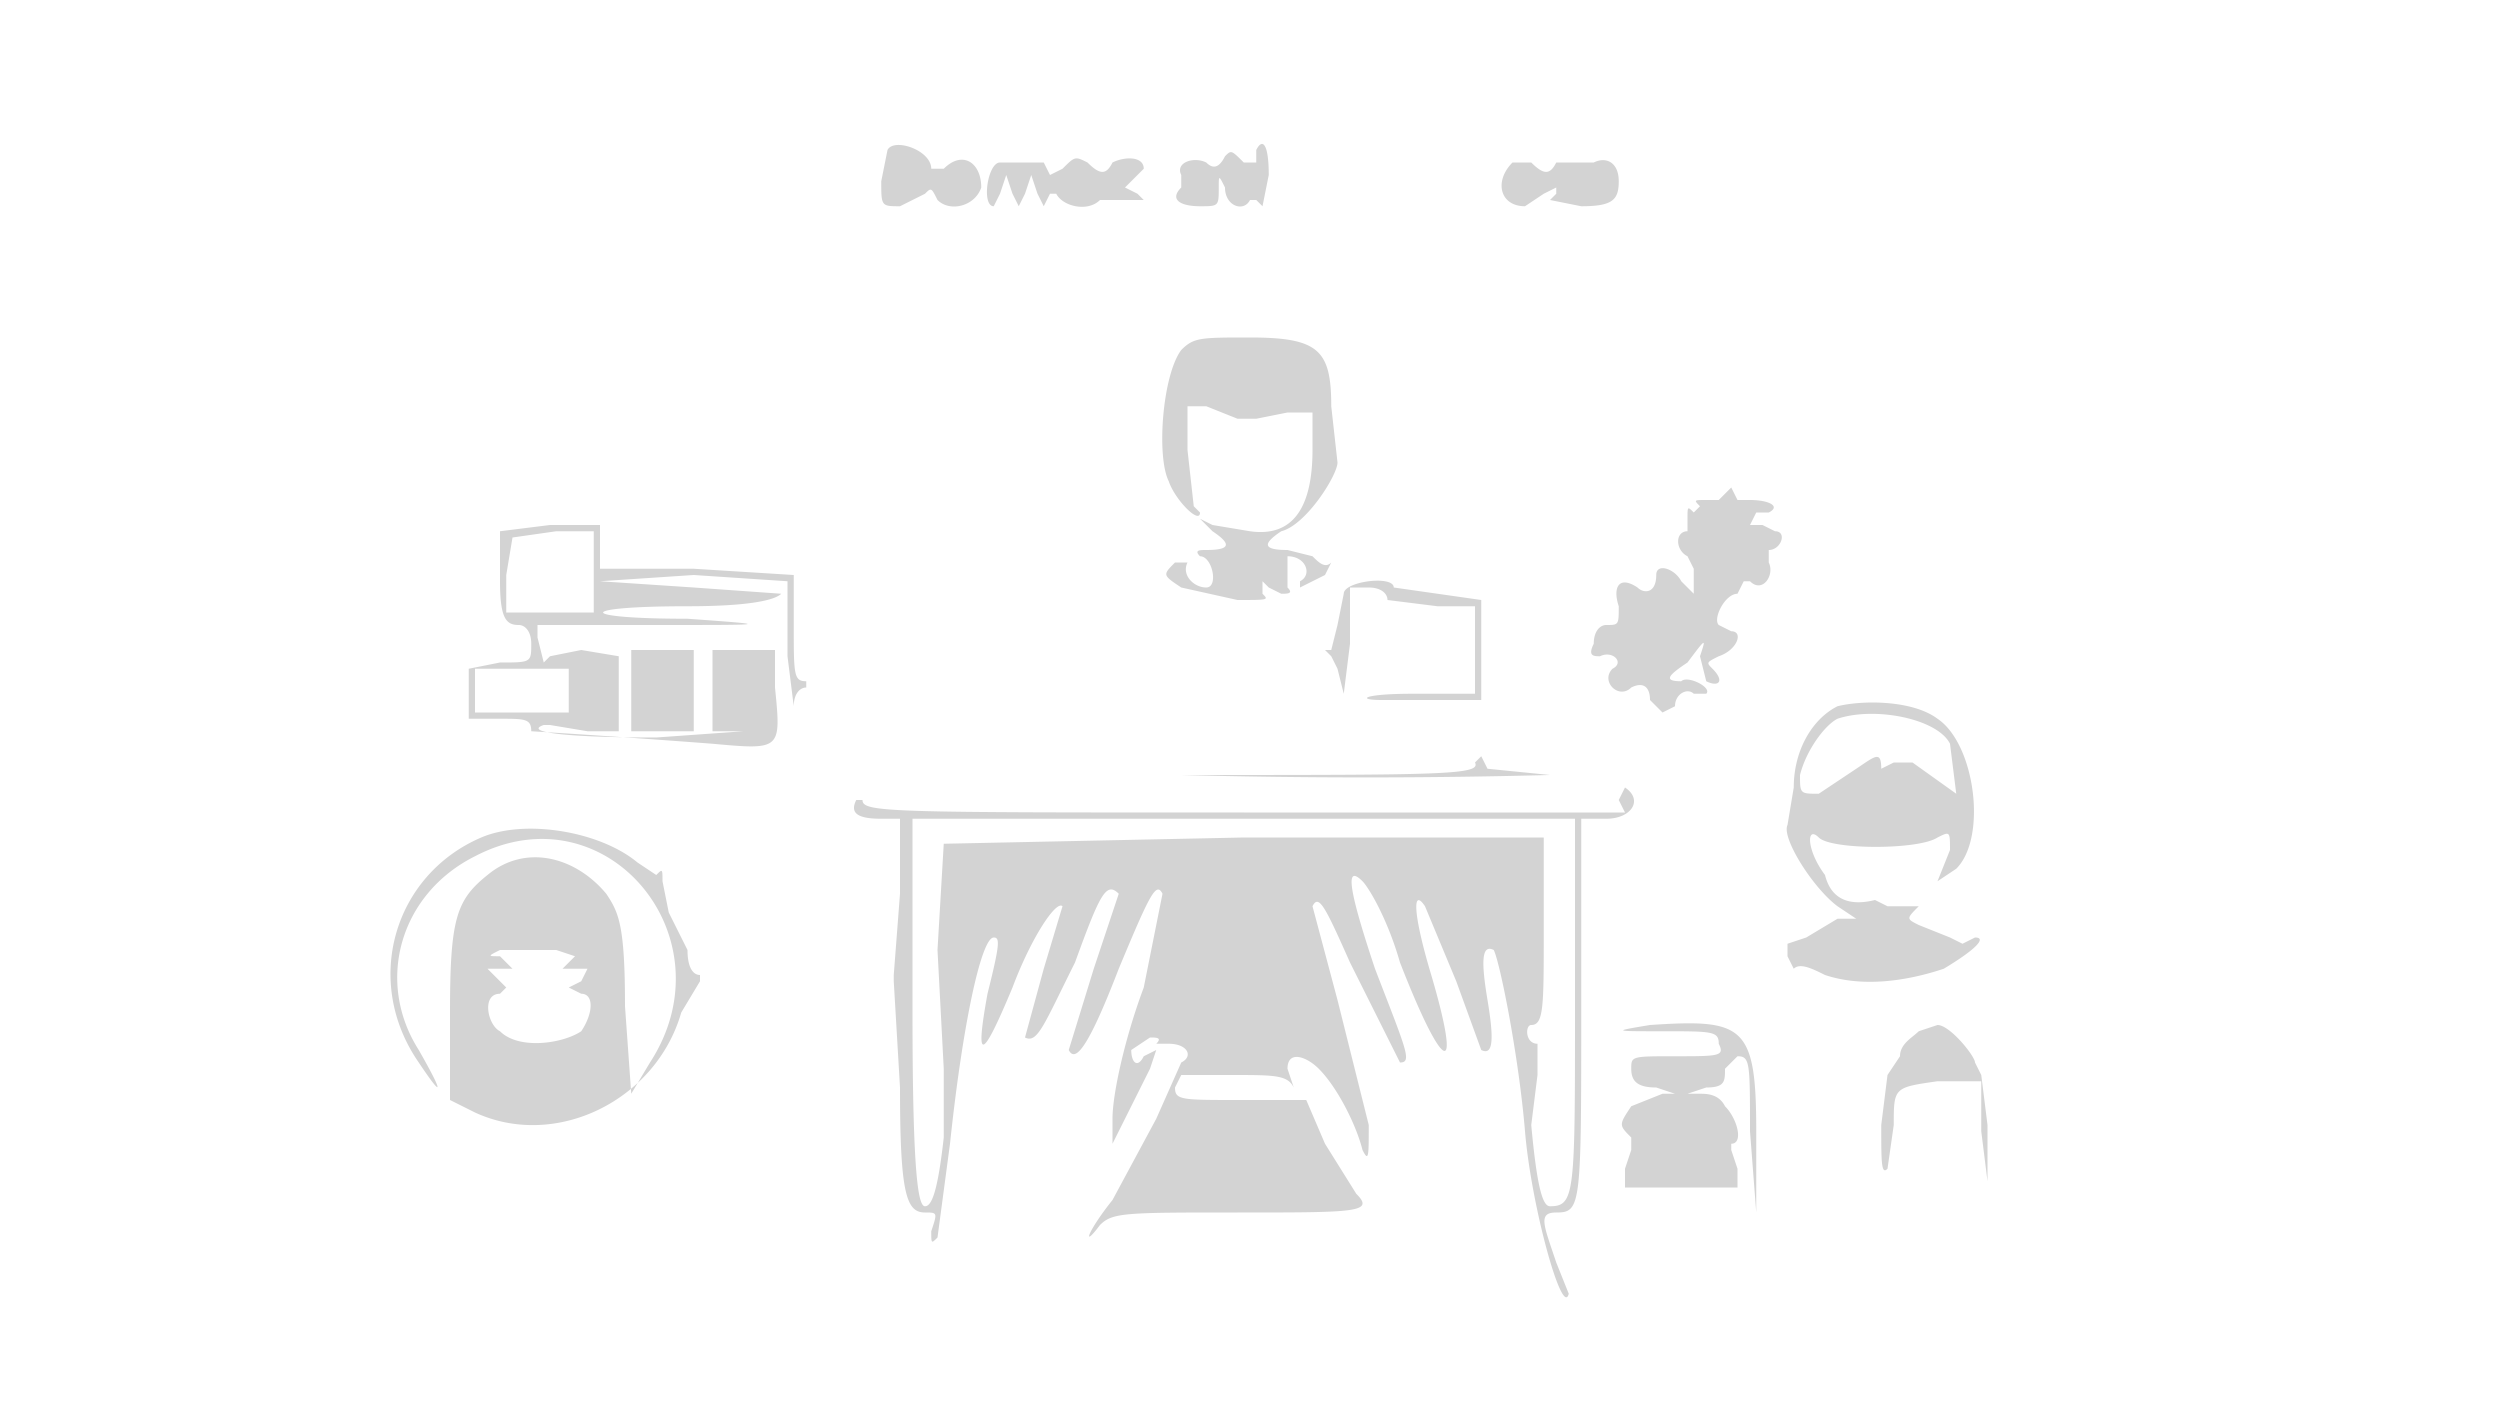 <svg xmlns="http://www.w3.org/2000/svg" width="400" height="225"><path d="M142 24l-1 5c0 4 0 4 3 4l4-2c1-1 1-1 2 1 2 2 6 1 7-2 0-4-3-6-6-3h-2c0-3-6-5-7-3m59 0v2h-2c-2-2-2-2-3-1-1 2-2 2-3 1-2-1-5 0-4 2v2c-2 2 0 3 3 3s3 0 3-3c0-2 0-2 1 0 0 3 3 4 4 2h1l1 1 1-5c0-5-1-6-2-4m-41 2c-2 0-3 7-1 7l1-2 1-3 1 3 1 2 1-2 1-3 1 3 1 2 1-2h1c1 2 5 3 7 1h7l-1-1-2-1 2-2 1-1c0-2-3-2-5-1-1 2-2 2-4 0-2-1-2-1-4 1l-2 1-1-2h-7m82 0c-3 3-2 7 2 7l3-2 2-1v1l-1 1 5 1c5 0 6-1 6-4s-2-4-4-3h-6c-1 2-2 2-4 0h-3m-53 30c-3 4-4 17-2 21 1 3 5 7 5 5l-1-1-1-9v-7h3l5 2h3l5-1h4v6c0 9-3 14-10 13l-6-1-2-1 2 2c3 2 3 3-1 3-1 0-2 0-1 1 2 0 3 5 1 5s-4-2-3-4h-2c-2 2-2 2 1 4l9 2c5 0 5 0 4-1v-2l1 1 2 1c1 0 2 0 1-1v-5c3 0 4 3 2 4v1l4-2 1-2c-1 1-2 0-3-1l-4-1c-4 0-4-1-1-3 4-1 9-9 9-11l-1-9c0-9-2-11-13-11-8 0-9 0-11 2m86 24h-2c-2 0-2 0-1 1l-1 1c-1-1-1-1-1 1v2c-2 0-2 3 0 4l1 2v4l-2-2c-1-2-4-3-4-1 0 3-2 3-3 2-3-2-4 0-3 3 0 3 0 3-2 3-1 0-2 1-2 3-1 2 0 2 1 2 2-1 4 1 2 2-2 2 1 5 3 3 2-1 3 0 3 2l2 2 2-1c0-2 2-3 3-2h2c1-1-3-3-4-2-3 0-2-1 1-3 3-4 3-4 2-1l1 4c2 1 3 0 1-2-1-1-1-1 1-2 3-1 4-4 2-4l-2-1c-1-1 1-5 3-5l1-2h1c2 2 4-1 3-3v-2c2 0 3-3 1-3l-2-1h-2l1-2h2c2-1 0-2-3-2h-2l-1-2-2 2M80 85v8c0 6 1 7 3 7 1 0 2 1 2 3 0 3 0 3-5 3l-5 1v8h5c4 0 5 0 5 2a1942 1942 0 0129 2c11 1 11 1 10-9v-6h-10v13h5l-14 1c-16 0-21-1-18-2h1l6 1h5v-12l-6-1-5 1-1 1-1-4v-2h19c18 0 19 0 5-1-18 0-18-2 0-2 10 0 14-1 15-2l-14-1-15-1 15-1 15 1v12l1 8c0-2 1-3 2-3v-1c-2 0-2-1-2-9v-8l-16-1H96v-7h-8l-8 1m2 1l-1 6v6h14V85h-6l-7 1m133 9l-1 5-1 4h-1l1 1 1 2 1 4 1-8v-9h3c2 0 3 1 3 2l8 1h6v14h-10c-8 0-9 1-5 1h16V96l-7-1-7-1c0-2-8-1-8 1m-114 16v6h10v-13h-10v7m-25 0v3h15v-7H76v4m218 2c-4 2-7 7-7 13l-1 6c-1 2 4 10 8 13l3 2h-3l-5 3-3 1v2l1 2c1-1 3 0 5 1 6 2 13 1 19-1 5-3 7-5 5-5l-2 1-2-1-5-2c-2-1-2-1 0-3h-5l-2-1c-4 1-7 0-8-4-3-4-3-8-1-6s16 2 19 0c2-1 2-1 2 2l-2 5 3-2c5-5 3-20-3-24-4-3-12-3-16-2m0 2c-2 1-5 5-6 9 0 3 0 3 3 3l6-4c3-2 4-3 4 0l2-1h3l7 5-1-8c-2-4-12-6-18-4m-58 7c1 2-5 2-47 2a1128 1128 0 0059 0l-10-1-1-2-1 1m23 6l1 2h-61c-57 0-61 0-61-2h-1c-1 2 0 3 4 3h3v12l-1 13v1l1 17c0 17 1 20 4 20 2 0 2 0 1 3 0 2 0 2 1 1l2-15c2-19 5-33 7-33 1 0 1 1-1 9-2 11-1 11 4-1 3-8 7-14 8-13l-3 10-3 11c2 1 3-2 8-12 4-11 5-13 7-11l-4 12-4 13c1 2 3 0 8-13 5-12 6-14 7-12l-3 15c-3 8-5 17-5 21v4l6-12 1-3-2 1c-1 2-2 1-2-1l3-2c1 0 2 0 1 1h2c3 0 4 2 2 3l-4 9-7 13c-4 5-5 8-2 4 2-2 4-2 22-2 19 0 22 0 19-3l-5-8-3-7h-11c-9 0-10 0-10-2l1-2h8c7 0 9 0 10 2l-1-3c0-3 3-2 5 0 3 3 6 9 7 13 1 2 1 1 1-4l-5-20-4-15c1-2 2 0 6 9l8 16c2 0 1-2-4-15-4-12-5-17-2-14 1 1 4 6 6 13 7 18 10 19 5 2-3-10-3-14-1-11l5 12 4 11c2 1 2-2 1-8s-1-9 1-8c1 2 4 17 5 29s6 30 7 26l-2-5c-2-6-3-8 0-8 4 0 4-1 4-33v-30h4c4 0 6-3 3-5l-1 2m-113 34c0 27 1 31 2 31s2-2 3-11v-11l-1-19 1-17 48-1h48v15c0 12 0 15-2 15-1 0-1 3 1 3v5l-1 8c1 11 2 13 3 13 4 0 4-2 4-32v-30H146v31m-69-28c-14 6-19 23-10 36 4 6 4 5 0-2-7-11-3-25 9-31 21-11 41 13 28 33l-3 5-1-14c0-13-1-15-3-18-5-6-13-8-19-3-5 4-6 7-6 22v14l4 2c13 6 29-2 33-16l3-5v-1c-1 0-2-1-2-4l-3-6-1-5c0-2 0-2-1-1l-3-2c-6-5-18-7-25-4m3 18c-2 1-2 1 0 1l2 2h-4l2 2 1 1-1 1c-3 0-2 5 0 6 3 3 10 2 13 0 2-3 2-6 0-6l-2-1 2-1 1-2h-4l2-2-3-1h-9m184 12c-6 1-6 1 2 1s9 0 9 2c1 2 0 2-7 2s-7 0-7 2 1 3 4 3l3 1h-2l-5 2c-2 3-2 3 0 5v2l-1 3v3h18v-3l-1-3v-1c2 0 1-4-1-6-1-2-3-2-4-2h-2l3-1c3 0 3-1 3-3l2-2c2 0 2 1 2 12l1 13v-13c0-17-2-18-17-17m43 1c-1 1-3 2-3 4l-2 3-1 8c0 6 0 8 1 7l1-7c0-6 0-6 7-7h7v8l1 8v-9l-1-8-1-2c0-1-4-6-6-6l-3 1" fill="#d3d3d3" fill-rule="evenodd"/></svg>